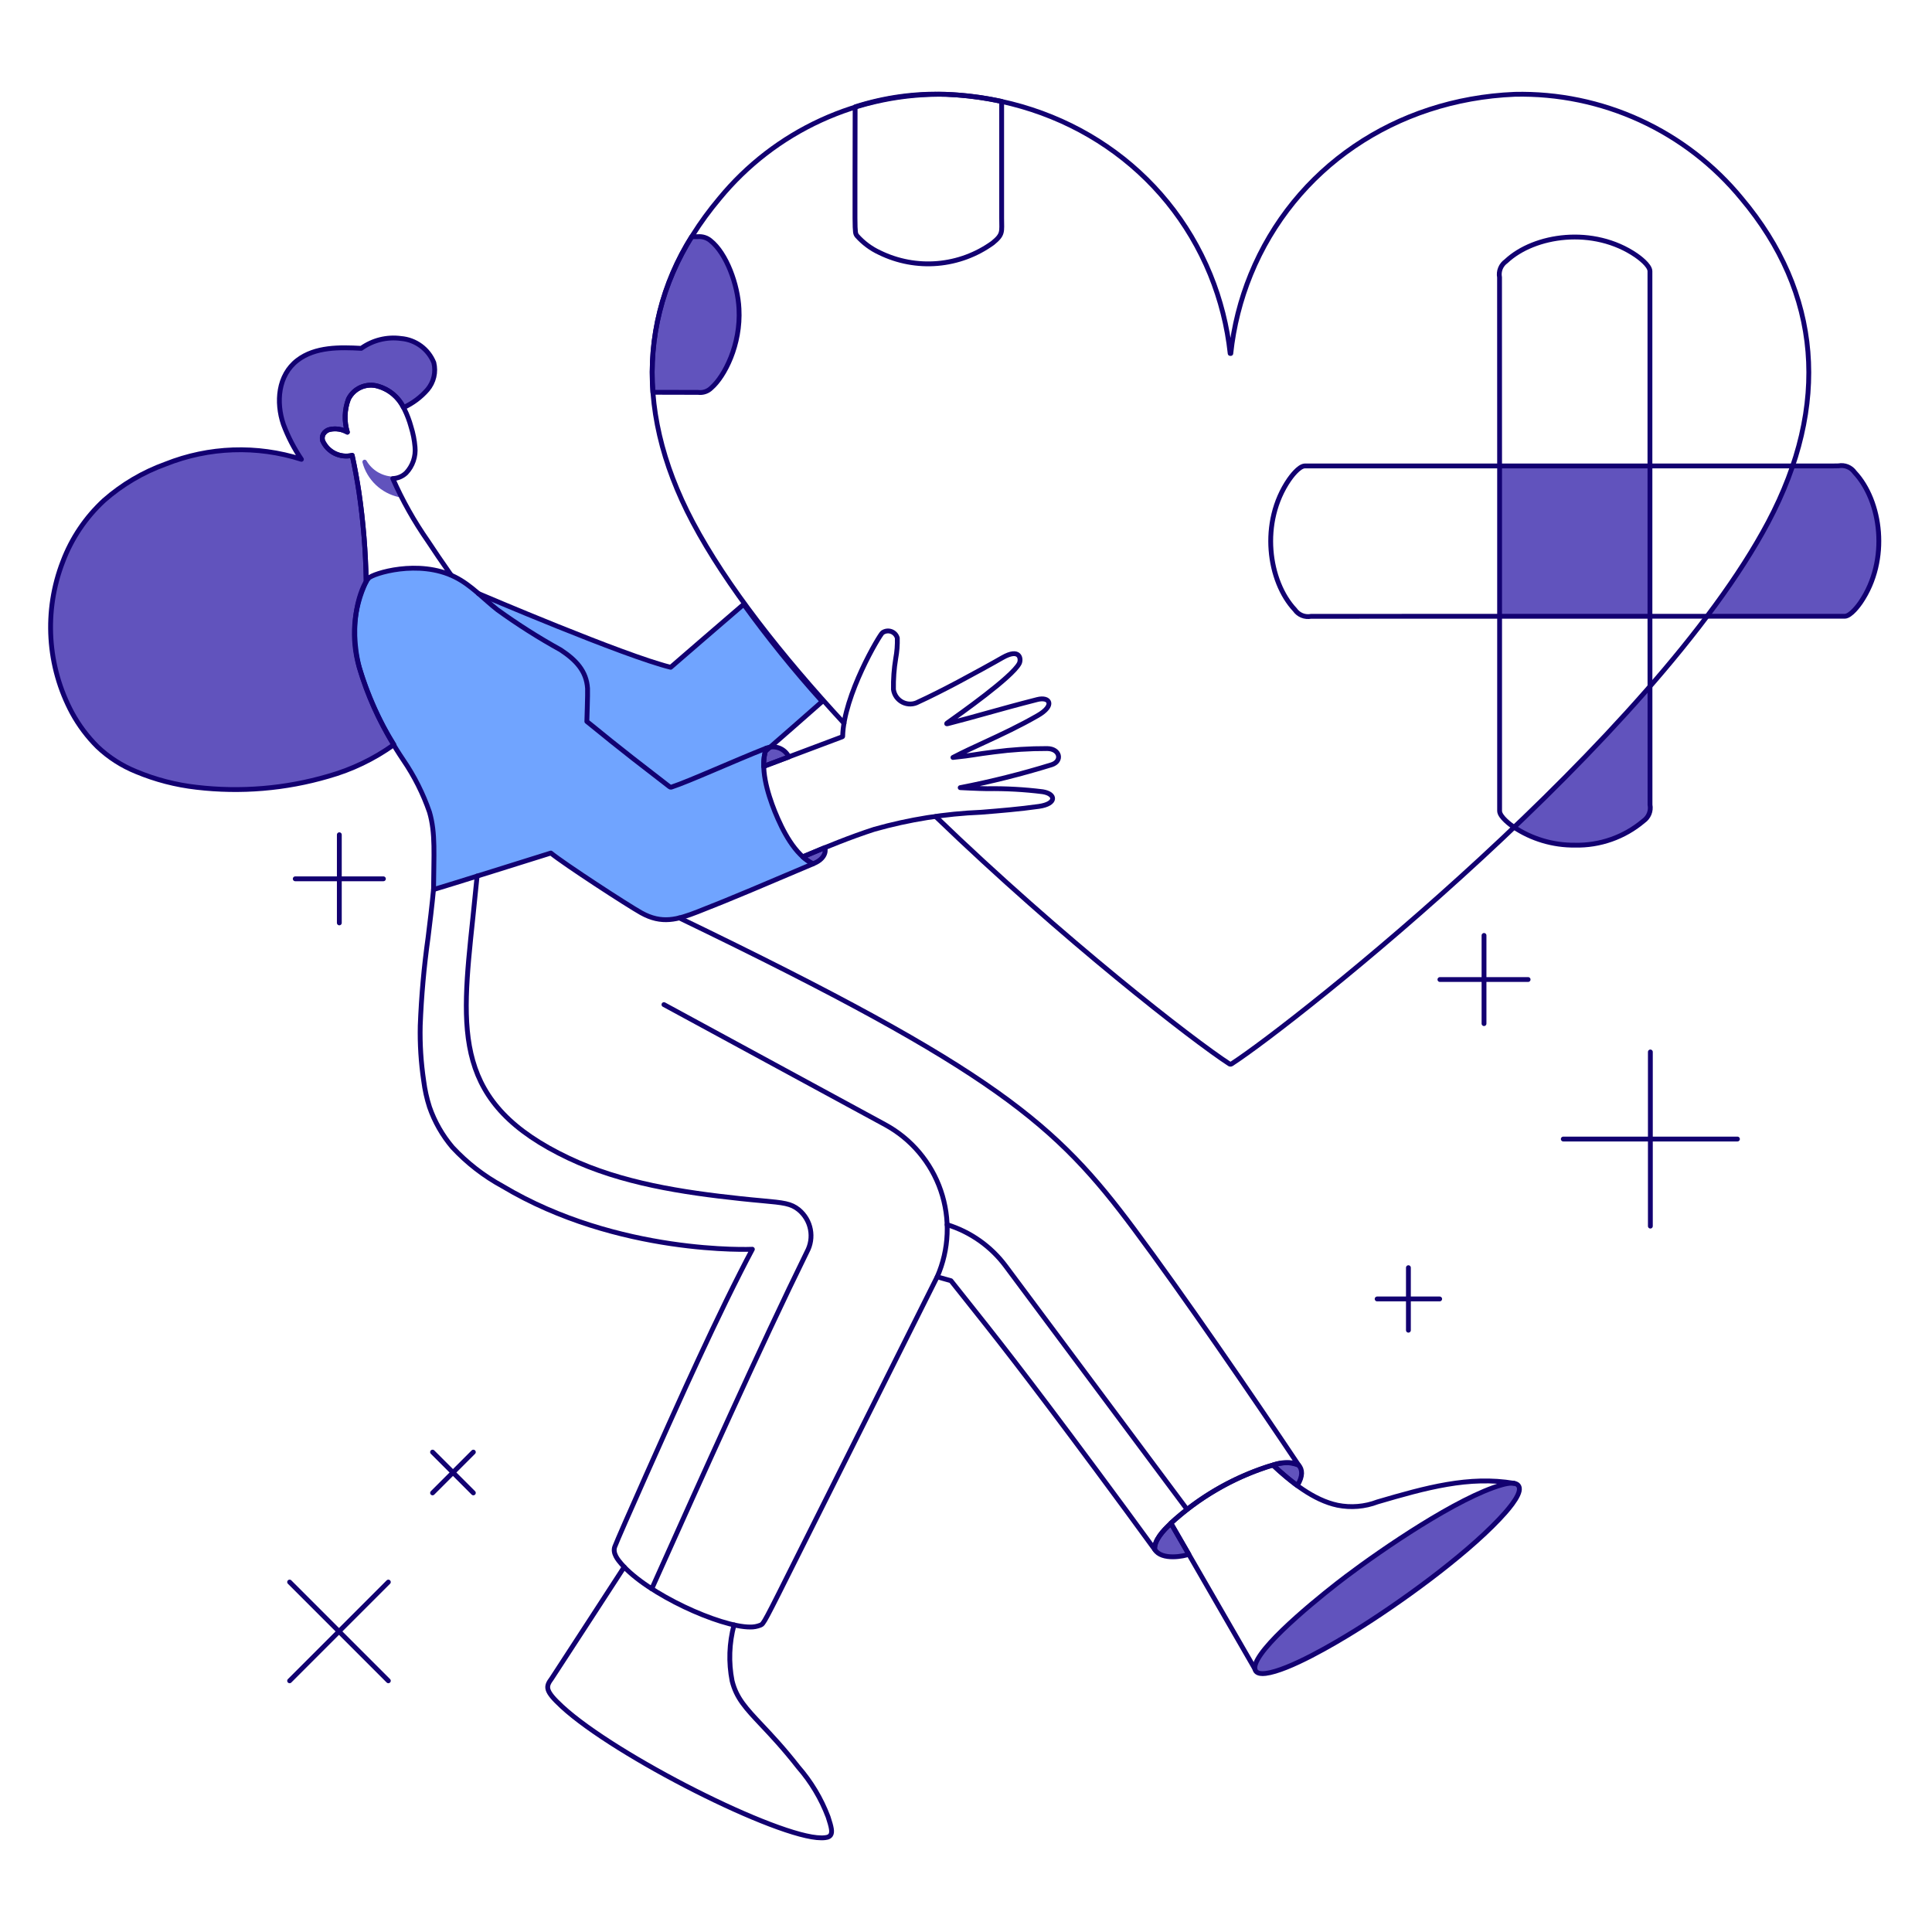 <svg xmlns="http://www.w3.org/2000/svg" fill="none" viewBox="-0.25 -0.25 200 200" id="Bandaid-On-Heart-01--Streamline-Bangalore.svg"><desc>Bandaid On Heart 01 Streamline Illustration: https://streamlinehq.com</desc><g id="bandaid-on-heart-01--health-wellness-bandaid-on-heart"><g id="color2"><path id="vector" fill="#70a4ff" d="M79.961 83.766c-0.727 -1.824 -1.496 -4.322 -0.986 -6.239 1.934 -1.681 3.897 -3.401 5.89 -5.159 -2.888 -3.205 -5.601 -6.563 -8.129 -10.06C75.173 63.641 69.179 68.828 69.179 68.828c-3.99 -0.977 -14.553 -5.369 -19.899 -7.632 -0.737 -0.671 -1.554 -1.247 -2.434 -1.716 -3.767 -1.882 -8.505 -0.353 -8.928 0.113 -0.835 0.919 -2.156 4.638 -0.978 9.242 1.032 3.404 2.568 6.635 4.556 9.585 1.142 1.672 2.055 3.489 2.715 5.402 0.642 2.195 0.439 4.432 0.42 8.017 1.039 -0.299 10.62 -3.304 12.219 -3.808 2.911 2.329 6.014 4.405 9.277 6.207 2.134 1.191 3.742 0.718 5.874 -0.114 3.572 -1.388 7.182 -2.947 11.918 -4.954 -1.901 -0.919 -3.167 -3.455 -3.959 -5.404Z" stroke-width="0.5"></path></g><g id="color1"><path id="vector_2" fill="#6153bd" d="M170.552 47.983h-15.564v15.563h15.564V47.983Z" stroke-width="0.5"></path><path id="vector_3" fill="#6153bd" d="M170.552 82.55V70.807c-4.343 4.988 -9.2 9.945 -14.065 14.582 1.864 1.227 4.052 1.872 6.284 1.851 2.594 0.063 5.122 -0.827 7.104 -2.502 0.263 -0.183 0.468 -0.439 0.589 -0.736s0.154 -0.623 0.093 -0.938c-0.003 -0.147 -0.005 -0.316 -0.005 -0.515Z" stroke-width="0.5"></path><path id="vector_4" fill="#6153bd" d="M191.744 48.657c-0.786 -0.841 -0.983 -0.674 -2.189 -0.674h-4.23c-0.687 2.002 -1.532 3.945 -2.528 5.812 -1.854 3.41 -3.973 6.67 -6.336 9.751H190.722c0.628 -0.018 1.464 -1.187 1.626 -1.421 3.032 -4.43 2.138 -10.54 -0.603 -13.467Z" stroke-width="0.5"></path><path id="vector_5" fill="#6153bd" d="M130.761 172.983c2.422 -0.305 7.182 -3.13 9.235 -4.404 4.565 -2.826 11.218 -7.62 14.957 -11.565 0.599 -0.633 2.27 -2.427 2.071 -3.274 -0.155 -0.654 -1.16 -0.462 -1.808 -0.279 -4.535 1.289 -12.387 6.666 -16.148 9.509 -1.985 1.496 -8.516 6.663 -9.337 9.01 -0.288 0.824 0.212 1.106 1.03 1.002Z" stroke-width="0.5"></path><path id="vector_6" fill="#6153bd" d="m41.311 50.882 -0.719 -1.682c-0.012 -0.035 -0.036 -0.065 -0.066 -0.086 -0.031 -0.021 -0.067 -0.031 -0.104 -0.03 -0.013 -0.001 -0.026 -0.001 -0.039 0 -0.55 -0.027 -1.085 -0.192 -1.555 -0.478 -0.47 -0.287 -0.862 -0.686 -1.138 -1.162 -0.029 -0.046 -0.073 -0.08 -0.125 -0.096 -0.052 -0.016 -0.108 -0.013 -0.157 0.007 -0.05 0.021 -0.091 0.059 -0.116 0.107 -0.025 0.048 -0.031 0.104 -0.019 0.157 0.235 0.882 0.708 1.683 1.368 2.315 0.659 0.632 1.479 1.071 2.371 1.269l0.041 0.011c0.043 0.01 0.088 0.008 0.13 -0.006 0.042 -0.015 0.079 -0.041 0.106 -0.076 0.027 -0.035 0.044 -0.077 0.048 -0.121 0.004 -0.044 -0.005 -0.089 -0.025 -0.128Z" stroke-width="0.5"></path><path id="vector_7" fill="#6153bd" d="M73.295 24.656c-0.367 -0.302 -0.838 -0.448 -1.312 -0.405l-0.632 0c-3.035 4.798 -4.443 10.447 -4.013 16.108 2.308 0.006 4.364 0.012 4.681 0.011 0.25 0.033 0.503 0.008 0.742 -0.074 0.238 -0.081 0.454 -0.217 0.631 -0.396 1.347 -1.165 3.067 -4.464 2.857 -8.197 -0.119 -2.476 -1.287 -5.729 -2.954 -7.046Z" stroke-width="0.5"></path><path id="vector_8" fill="#6153bd" d="M36.94 68.835c-0.868 -2.95 -0.612 -6.116 0.718 -8.888 -0.05 -3.09 -0.299 -6.174 -0.746 -9.232 -0.192 -1.274 -0.428 -2.563 -0.704 -3.829 -0.603 0.146 -1.239 0.076 -1.796 -0.197 -0.557 -0.273 -1.002 -0.733 -1.256 -1.299 -0.038 -0.115 -0.052 -0.236 -0.042 -0.357 0.01 -0.12 0.045 -0.238 0.103 -0.344 0.072 -0.12 0.168 -0.225 0.281 -0.307 0.113 -0.083 0.242 -0.142 0.379 -0.173 0.624 -0.137 1.277 -0.037 1.831 0.279 -0.342 -1.126 -0.302 -2.333 0.114 -3.433 0.272 -0.544 0.727 -0.974 1.284 -1.217 0.558 -0.242 1.183 -0.281 1.766 -0.11 0.573 0.16 1.106 0.44 1.562 0.822 0.457 0.382 0.827 0.856 1.087 1.391 0.952 -0.433 1.799 -1.067 2.484 -1.857 0.321 -0.381 0.548 -0.833 0.662 -1.318 0.114 -0.485 0.111 -0.991 -0.008 -1.475 -0.28 -0.691 -0.746 -1.29 -1.346 -1.731 -0.6 -0.441 -1.312 -0.707 -2.054 -0.768 -1.451 -0.197 -2.922 0.168 -4.114 1.019 -2.203 -0.122 -4.757 -0.177 -6.599 1.232 -2.032 1.554 -2.231 4.358 -1.462 6.628 0.476 1.28 1.104 2.498 1.87 3.629 -4.603 -1.472 -9.575 -1.298 -14.065 0.492 -2.339 0.843 -4.499 2.118 -6.366 3.76 -1.9 1.753 -3.364 3.927 -4.273 6.347 -0.976 2.524 -1.395 5.228 -1.229 7.929 0.166 2.701 0.913 5.334 2.191 7.719 0.704 1.293 1.593 2.477 2.638 3.513 1.161 1.1 2.517 1.971 4 2.57 1.995 0.832 4.098 1.378 6.245 1.621 4.571 0.539 9.203 0.152 13.621 -1.139 2.445 -0.686 4.751 -1.794 6.814 -3.274 -1.566 -2.486 -2.774 -5.179 -3.589 -8.002Z" stroke-width="0.5"></path><path id="vector_9" fill="#6153bd" d="M79.078 77.2c0.432 -0.173 0.913 -0.176 1.347 -0.007 0.433 0.169 0.787 0.496 0.988 0.915l-2.601 0.979c-0.033 -0.64 0.058 -1.28 0.267 -1.886Z" stroke-width="0.5"></path><path id="vector_10" fill="#6153bd" d="m85.131 87.501 -2.27 0.952c0.316 0.286 0.669 0.528 1.05 0.718 1.11 -0.428 1.384 -1.173 1.22 -1.67Z" stroke-width="0.5"></path><path id="vector_11" fill="#6153bd" d="M120.987 157.482c-0.798 0.599 -1.8 1.832 -1.701 2.668 0.729 1.189 3.115 0.673 3.53 0.499l-1.829 -3.167Z" stroke-width="0.5"></path><path id="vector_12" fill="#6153bd" d="M134.042 153.536c0.623 -0.998 0.528 -1.687 0.147 -2.112 -0.855 -0.341 -1.806 -0.345 -2.664 -0.011 0.796 0.757 1.637 1.465 2.518 2.123Z" stroke-width="0.5"></path></g><g id="line"><path id="vector_13" stroke="#120071" stroke-linecap="round" stroke-linejoin="round" d="M64.369 161.961s-7.42 11.428 -7.511 11.547c-0.642 0.857 -0.698 1.271 1.063 2.902 5.522 5.102 22.338 13.593 26.84 13.593l0.159 0c0.35 -0.017 0.652 -0.051 0.813 -0.283 0.207 -0.299 0.088 -0.825 -0.259 -1.884 -0.715 -1.892 -1.762 -3.642 -3.092 -5.166 -1.507 -1.929 -2.77 -3.27 -3.785 -4.347 -1.633 -1.734 -2.618 -2.78 -3.061 -4.567 -0.376 -1.921 -0.308 -3.903 0.2 -5.794" stroke-width="0.5"></path><path id="vector_14" stroke="#120071" stroke-linecap="round" stroke-linejoin="round" d="M156.477 153.302c-4.651 -0.791 -9.112 0.455 -14.124 1.922 -1.32 0.505 -2.756 0.624 -4.142 0.347 -2.494 -0.526 -4.814 -2.404 -6.683 -4.158 -3.932 1.184 -7.546 3.241 -10.574 6.016l8.701 15.084" stroke-width="0.5"></path><path id="vector_15" stroke="#120071" stroke-linecap="round" stroke-linejoin="round" d="M44.626 91.839c-0.152 1.624 -0.362 3.355 -0.56 4.955 -0.425 3.025 -0.696 6.07 -0.814 9.122 -0.044 1.917 0.077 3.834 0.361 5.731 0.116 0.919 0.316 1.823 0.599 2.705 0.529 1.528 1.339 2.945 2.387 4.177 1.495 1.608 3.24 2.963 5.169 4.011 11.992 7.169 25.868 6.533 25.868 6.533 -0.415 0.775 -0.821 1.554 -1.217 2.339 -2.045 4.025 -3.934 8.091 -5.671 11.884 -1.626 3.551 -6.893 15.342 -7.353 16.564 -0.259 0.688 0.346 1.397 0.671 1.774C66.779 164.787 74.314 168.179 77.397 168.179c0.367 0.009 0.733 -0.057 1.074 -0.194 0.338 -0.145 0.338 -0.145 4.045 -7.569 1.136 -2.277 13.774 -27.516 14.25 -28.488l1.423 0.399 1.173 1.474c3.496 4.389 6.257 7.857 13.932 18.2 2.026 2.731 4.044 5.476 5.991 8.15 -0.078 -0.965 0.911 -1.96 1.523 -2.576 2.946 -2.746 6.459 -4.81 10.292 -6.044 0.85 -0.242 2.239 -0.638 3.087 -0.107 -4.917 -7.353 -12.093 -17.81 -17.031 -24.433 -8.04 -10.783 -14.174 -16.346 -47.082 -32.219" stroke-width="0.5"></path><path id="vector_16" stroke="#120071" stroke-linecap="round" stroke-linejoin="round" d="M102.507 24.909c1.113 -0.905 0.934 -1.136 0.934 -2.589v-12.07c-1.885 -0.411 -3.803 -0.657 -5.732 -0.735 -3.197 -0.122 -6.391 0.317 -9.437 1.297 -0.006 5.307 -0.023 10.192 -0.014 11.511 0.01 1.622 0.058 1.627 0.207 1.838 0.653 0.736 1.45 1.328 2.343 1.741 1.857 0.909 3.926 1.297 5.987 1.122s4.034 -0.906 5.712 -2.115v0Z" stroke-width="0.5"></path><path id="vector_17" stroke="#120071" stroke-linecap="round" stroke-linejoin="round" d="M191.744 48.657c-0.183 -0.263 -0.438 -0.468 -0.735 -0.589 -0.296 -0.121 -0.621 -0.154 -0.937 -0.093 -0.148 0 -0.317 0.008 -0.517 0.008h-19.004V27.816c-0.018 -0.628 -1.186 -1.464 -1.421 -1.626 -4.43 -3.038 -10.54 -2.144 -13.466 0.599 -0.263 0.183 -0.468 0.439 -0.589 0.736 -0.121 0.297 -0.153 0.622 -0.093 0.937 0 0.147 0.006 19.522 0.006 19.522H134.822c-0.628 0.019 -1.464 1.185 -1.626 1.42 -3.037 4.429 -2.143 10.539 0.599 13.466 0.184 0.264 0.439 0.468 0.736 0.589 0.296 0.121 0.622 0.153 0.938 0.093 0.147 0 19.519 -0.006 19.519 -0.006V83.71c0.018 0.628 1.187 1.464 1.421 1.626 1.88 1.262 4.099 1.926 6.363 1.904 2.594 0.063 5.122 -0.827 7.104 -2.502 0.263 -0.183 0.468 -0.439 0.589 -0.736s0.154 -0.623 0.093 -0.938c0 -0.147 -0.006 -19.519 -0.006 -19.519H190.722c0.628 -0.018 1.464 -1.187 1.626 -1.421 3.032 -4.43 2.138 -10.54 -0.603 -13.467Z" stroke-width="0.5"></path><path id="vector_18" stroke="#120071" stroke-linecap="round" stroke-linejoin="round" d="M170.552 47.983h-15.564v15.563h15.564V47.983Z" stroke-width="0.5"></path><path id="vector_19" stroke="#120071" stroke-linecap="round" stroke-linejoin="round" d="M78.975 77.527c1.934 -1.681 3.897 -3.401 5.89 -5.159 -2.888 -3.205 -5.601 -6.563 -8.129 -10.06C75.173 63.641 69.179 68.828 69.179 68.828c-4.81 -1.175 -19.795 -7.589 -19.902 -7.632" stroke-width="0.5"></path><path id="vector_20" stroke="#120071" stroke-linecap="round" stroke-linejoin="round" d="M79.961 83.766c-0.769 -1.93 -1.59 -4.613 -0.883 -6.567 -3.332 1.311 -8 3.436 -9.792 4.021 -0.129 0.042 -0.13 0.041 -0.317 -0.1 -6.185 -4.751 -6.856 -5.408 -8.468 -6.683 0 -0.1 0.1 -2.902 0.073 -3.415 -0.113 -1.832 -1.234 -2.972 -2.793 -4 -2.262 -1.248 -4.445 -2.633 -6.539 -4.148 -1.441 -1.122 -2.7 -2.549 -4.394 -3.392 -3.767 -1.882 -8.505 -0.353 -8.928 0.113 -0.835 0.92 -2.156 4.638 -0.978 9.242 1.032 3.403 2.567 6.633 4.554 9.582 1.142 1.672 2.055 3.488 2.715 5.402 0.642 2.195 0.439 4.432 0.42 8.017 1.082 -0.313 11.192 -3.479 12.144 -3.781 1.381 1.131 7.908 5.377 9.349 6.185 2.134 1.191 3.742 0.717 5.874 -0.114 3.571 -1.391 7.182 -2.947 11.918 -4.954 -1.897 -0.924 -3.163 -3.46 -3.955 -5.409Z" stroke-width="0.5"></path><path id="vector_21" stroke="#120071" stroke-linecap="round" stroke-linejoin="round" d="M130.761 172.983c2.422 -0.305 7.182 -3.13 9.235 -4.404 4.565 -2.826 11.218 -7.62 14.957 -11.565 0.599 -0.633 2.27 -2.427 2.071 -3.274 -0.155 -0.654 -1.16 -0.462 -1.808 -0.279 -4.535 1.289 -12.387 6.666 -16.148 9.509 -1.985 1.496 -8.516 6.663 -9.337 9.01 -0.288 0.824 0.212 1.106 1.03 1.002Z" stroke-width="0.5"></path><path id="vector_22" stroke="#120071" stroke-linecap="round" stroke-linejoin="round" d="M73.295 24.656c-0.367 -0.302 -0.838 -0.448 -1.312 -0.405l-0.632 0c-3.035 4.798 -4.443 10.447 -4.013 16.108 2.308 0.006 4.364 0.012 4.681 0.011 0.25 0.033 0.503 0.008 0.742 -0.074 0.238 -0.081 0.454 -0.217 0.631 -0.396 1.347 -1.165 3.067 -4.464 2.857 -8.197 -0.119 -2.476 -1.287 -5.729 -2.954 -7.046Z" stroke-width="0.5"></path><path id="vector_23" stroke="#120071" stroke-linecap="round" stroke-linejoin="round" d="M36.94 68.834c-0.868 -2.95 -0.612 -6.116 0.718 -8.888 -0.05 -3.09 -0.299 -6.174 -0.746 -9.232 -0.192 -1.274 -0.428 -2.563 -0.704 -3.829 -0.603 0.146 -1.239 0.076 -1.796 -0.197 -0.557 -0.273 -1.002 -0.733 -1.256 -1.299 -0.038 -0.115 -0.052 -0.236 -0.042 -0.357 0.01 -0.121 0.045 -0.238 0.103 -0.344 0.072 -0.12 0.168 -0.225 0.281 -0.307 0.113 -0.083 0.242 -0.142 0.379 -0.173 0.624 -0.137 1.277 -0.037 1.831 0.279 -0.342 -1.126 -0.302 -2.333 0.114 -3.433 0.272 -0.544 0.727 -0.974 1.284 -1.217 0.558 -0.242 1.183 -0.281 1.766 -0.11 0.573 0.16 1.106 0.44 1.562 0.822 0.457 0.382 0.827 0.856 1.087 1.391 0.952 -0.433 1.799 -1.067 2.484 -1.857 0.321 -0.381 0.548 -0.833 0.662 -1.318 0.114 -0.485 0.111 -0.991 -0.008 -1.475 -0.28 -0.691 -0.746 -1.29 -1.346 -1.731 -0.6 -0.441 -1.312 -0.707 -2.054 -0.768 -1.451 -0.197 -2.922 0.168 -4.114 1.019 -2.203 -0.122 -4.757 -0.177 -6.599 1.232 -2.032 1.554 -2.231 4.358 -1.462 6.628 0.476 1.28 1.104 2.498 1.87 3.629 -4.603 -1.472 -9.575 -1.298 -14.065 0.492 -2.339 0.843 -4.499 2.118 -6.366 3.76 -1.9 1.753 -3.364 3.927 -4.273 6.347 -0.976 2.524 -1.395 5.228 -1.229 7.929 0.166 2.701 0.913 5.334 2.191 7.719 0.704 1.293 1.593 2.477 2.638 3.513 1.161 1.1 2.517 1.971 4 2.57 1.995 0.832 4.098 1.378 6.245 1.621 4.571 0.539 9.203 0.152 13.621 -1.139 2.445 -0.686 4.751 -1.794 6.814 -3.274 -1.566 -2.486 -2.774 -5.179 -3.589 -8.002v0Z" stroke-width="0.5"></path><path id="vector_24" stroke="#120071" stroke-linecap="round" stroke-linejoin="round" d="M37.659 59.95c-0.05 -3.09 -0.299 -6.174 -0.746 -9.232 -0.192 -1.274 -0.428 -2.563 -0.704 -3.829 -0.603 0.146 -1.239 0.076 -1.796 -0.197 -0.558 -0.273 -1.002 -0.733 -1.256 -1.299 -0.038 -0.115 -0.053 -0.237 -0.042 -0.358 0.01 -0.121 0.046 -0.239 0.103 -0.346 0.072 -0.12 0.168 -0.225 0.281 -0.307 0.113 -0.083 0.242 -0.142 0.379 -0.174 0.624 -0.137 1.277 -0.037 1.831 0.279 -0.342 -1.126 -0.302 -2.333 0.114 -3.433 0.272 -0.544 0.727 -0.974 1.284 -1.217 0.558 -0.242 1.183 -0.281 1.766 -0.11 0.604 0.172 1.163 0.475 1.637 0.887 0.474 0.412 0.851 0.924 1.104 1.499 0.287 0.581 0.517 1.189 0.686 1.814 0.214 0.679 0.352 1.38 0.411 2.09 0.048 0.489 -0.009 0.982 -0.168 1.446 -0.159 0.465 -0.415 0.89 -0.753 1.247 -0.373 0.356 -0.864 0.562 -1.38 0.581 1 2.271 2.219 4.439 3.639 6.474 0.68 1.036 1.425 2.13 2.387 3.503" stroke-width="0.5"></path><path id="vector_25" stroke="#120071" stroke-linecap="round" stroke-linejoin="round" d="M96.612 84.28c13.145 12.674 26.633 23.16 30.408 25.605 0.032 0.021 0.07 0.032 0.109 0.032 0.039 0 0.077 -0.011 0.109 -0.032 6.683 -4.326 43.78 -33.834 55.561 -56.089 6.418 -12.126 5.461 -23.711 -2.764 -33.5 -2.84 -3.461 -6.431 -6.231 -10.5 -8.099 -4.069 -1.868 -8.51 -2.786 -12.985 -2.684 -12.357 0.51 -22.828 7.655 -27.326 18.653 -1.067 2.614 -1.761 5.366 -2.062 8.174h-0.066c-0.301 -2.808 -0.995 -5.559 -2.062 -8.174 -4.498 -10.993 -14.963 -18.139 -27.325 -18.648 -4.476 -0.102 -8.917 0.816 -12.986 2.684 -4.069 1.868 -7.66 4.638 -10.5 8.099 -8.225 9.789 -9.177 21.374 -2.763 33.5 3.484 6.583 9.186 13.802 15.661 20.816" stroke-width="0.5"></path><path id="vector_26" stroke="#120071" stroke-linecap="round" stroke-linejoin="round" d="M82.856 88.442c2.469 -1.033 4.888 -2.031 7.404 -2.845 3.607 -1.019 7.321 -1.611 11.066 -1.763 1.95 -0.158 3.967 -0.321 5.966 -0.605 1.895 -0.27 1.768 -1.308 0.393 -1.518 -1.904 -0.239 -3.822 -0.344 -5.742 -0.315 -0.917 -0.008 -2.793 -0.108 -2.793 -0.108 3.199 -0.62 6.363 -1.413 9.476 -2.376 1.126 -0.373 0.86 -1.656 -0.47 -1.671 -1.834 -0.007 -3.668 0.109 -5.486 0.349 -2.083 0.255 -2.112 0.35 -4.271 0.572 1.057 -0.553 2.161 -1.06 3.227 -1.551 1.817 -0.839 3.64 -1.691 5.543 -2.783 1.835 -1.052 1.259 -1.995 -0.04 -1.662 -2.087 0.532 -3.641 0.965 -5.144 1.384 -1.317 0.367 -2.562 0.714 -4.112 1.112 -0.179 0.046 -0.146 -0.011 -0.045 -0.083 1.297 -0.924 6.695 -4.727 7.433 -6.144 0.228 -0.437 0.1 -1.651 -1.744 -0.599 -0.441 0.252 -1.107 0.632 -2.142 1.197 -1.826 1.004 -3.237 1.752 -4.573 2.422 -0.764 0.385 -1.39 0.685 -1.968 0.949 -0.248 0.141 -0.527 0.22 -0.812 0.228 -0.285 0.009 -0.568 -0.053 -0.824 -0.179 -0.256 -0.126 -0.477 -0.313 -0.644 -0.544 -0.167 -0.231 -0.275 -0.5 -0.314 -0.783 -0.019 -1.073 0.059 -2.146 0.234 -3.205 0.131 -0.7 0.186 -1.411 0.165 -2.123 -0.043 -0.154 -0.122 -0.296 -0.232 -0.413 -0.109 -0.117 -0.245 -0.206 -0.396 -0.26 -0.151 -0.054 -0.312 -0.07 -0.471 -0.048 -0.159 0.022 -0.309 0.082 -0.44 0.174 -0.293 0.217 -4.027 6.484 -4.119 10.734 0 0 0 0.024 -0.038 0.038l-8.133 3.057" stroke-width="0.5"></path><path id="vector_27" stroke="#120071" stroke-linecap="round" stroke-linejoin="round" d="M79.078 77.2c0.432 -0.173 0.913 -0.176 1.347 -0.007 0.433 0.169 0.787 0.496 0.988 0.915l-2.601 0.979c-0.033 -0.64 0.058 -1.28 0.267 -1.886v0Z" stroke-width="0.5"></path><path id="vector_28" stroke="#120071" stroke-linecap="round" stroke-linejoin="round" d="m85.131 87.501 -2.27 0.952c0.316 0.286 0.669 0.528 1.05 0.718 1.11 -0.428 1.384 -1.173 1.22 -1.67Z" stroke-width="0.5"></path><path id="vector_29" stroke="#120071" stroke-linecap="round" stroke-linejoin="round" d="M49.14 90.438s-0.299 3.022 -0.441 4.343c-1.268 11.97 -2.033 19.197 9.941 24.867 5.471 2.594 11.778 3.542 17.778 4.184 0.871 0.094 1.596 0.161 2.216 0.217 2.238 0.207 2.993 0.277 3.814 0.943 0.621 0.517 1.044 1.232 1.196 2.025 0.153 0.793 0.026 1.614 -0.359 2.324 -4.765 9.691 -11.109 23.834 -15.308 33.194l-0.757 1.689" stroke-width="0.5"></path><path id="vector_30" stroke="#120071" stroke-linecap="round" stroke-linejoin="round" d="M68.481 103.746 91.371 116.171c2.71 1.471 4.769 3.907 5.769 6.824 1 2.918 0.869 6.104 -0.369 8.929" stroke-width="0.5"></path><path id="vector_31" stroke="#120071" stroke-linecap="round" stroke-linejoin="round" d="M97.794 126.527c2.423 0.75 4.545 2.249 6.061 4.283l18.775 25.188" stroke-width="0.5"></path><path id="vector_32" stroke="#120071" stroke-linecap="round" stroke-linejoin="round" d="M120.987 157.482c-0.798 0.599 -1.8 1.832 -1.701 2.668 0.729 1.189 3.115 0.673 3.53 0.499l-1.829 -3.167Z" stroke-width="0.5"></path><path id="vector_33" stroke="#120071" stroke-linecap="round" stroke-linejoin="round" d="M134.042 153.536c0.623 -0.998 0.528 -1.687 0.147 -2.112 -0.855 -0.341 -1.806 -0.345 -2.664 -0.011 0.796 0.757 1.637 1.465 2.518 2.123Z" stroke-width="0.5"></path><path id="vector_34" stroke="#120071" stroke-linecap="round" stroke-linejoin="round" d="M34.877 86.162v9.126" stroke-width="0.5"></path><path id="vector_35" stroke="#120071" stroke-linecap="round" stroke-linejoin="round" d="M30.314 90.725h9.126" stroke-width="0.5"></path><path id="vector_36" stroke="#120071" stroke-linecap="round" stroke-linejoin="round" d="m44.528 150.071 4.223 4.223" stroke-width="0.5"></path><path id="vector_37" stroke="#120071" stroke-linecap="round" stroke-linejoin="round" d="m48.752 150.071 -4.223 4.223" stroke-width="0.5"></path><path id="vector_38" stroke="#120071" stroke-linecap="round" stroke-linejoin="round" d="m29.731 163.524 10.221 10.221" stroke-width="0.5"></path><path id="vector_39" stroke="#120071" stroke-linecap="round" stroke-linejoin="round" d="m29.731 173.746 10.221 -10.221" stroke-width="0.5"></path><path id="vector_40" stroke="#120071" stroke-linecap="round" stroke-linejoin="round" d="M145.548 130.979v6.474" stroke-width="0.5"></path><path id="vector_41" stroke="#120071" stroke-linecap="round" stroke-linejoin="round" d="M148.784 134.216h-6.473" stroke-width="0.5"></path><path id="vector_42" stroke="#120071" stroke-linecap="round" stroke-linejoin="round" d="M153.375 96.586v9.129" stroke-width="0.5"></path><path id="vector_43" stroke="#120071" stroke-linecap="round" stroke-linejoin="round" d="M157.939 101.15h-9.129" stroke-width="0.5"></path><path id="vector_44" stroke="#120071" stroke-linecap="round" stroke-linejoin="round" d="M170.595 108.649v18.028" stroke-width="0.5"></path><path id="vector_45" stroke="#120071" stroke-linecap="round" stroke-linejoin="round" d="M179.609 117.663h-18.028" stroke-width="0.5"></path></g></g></svg>